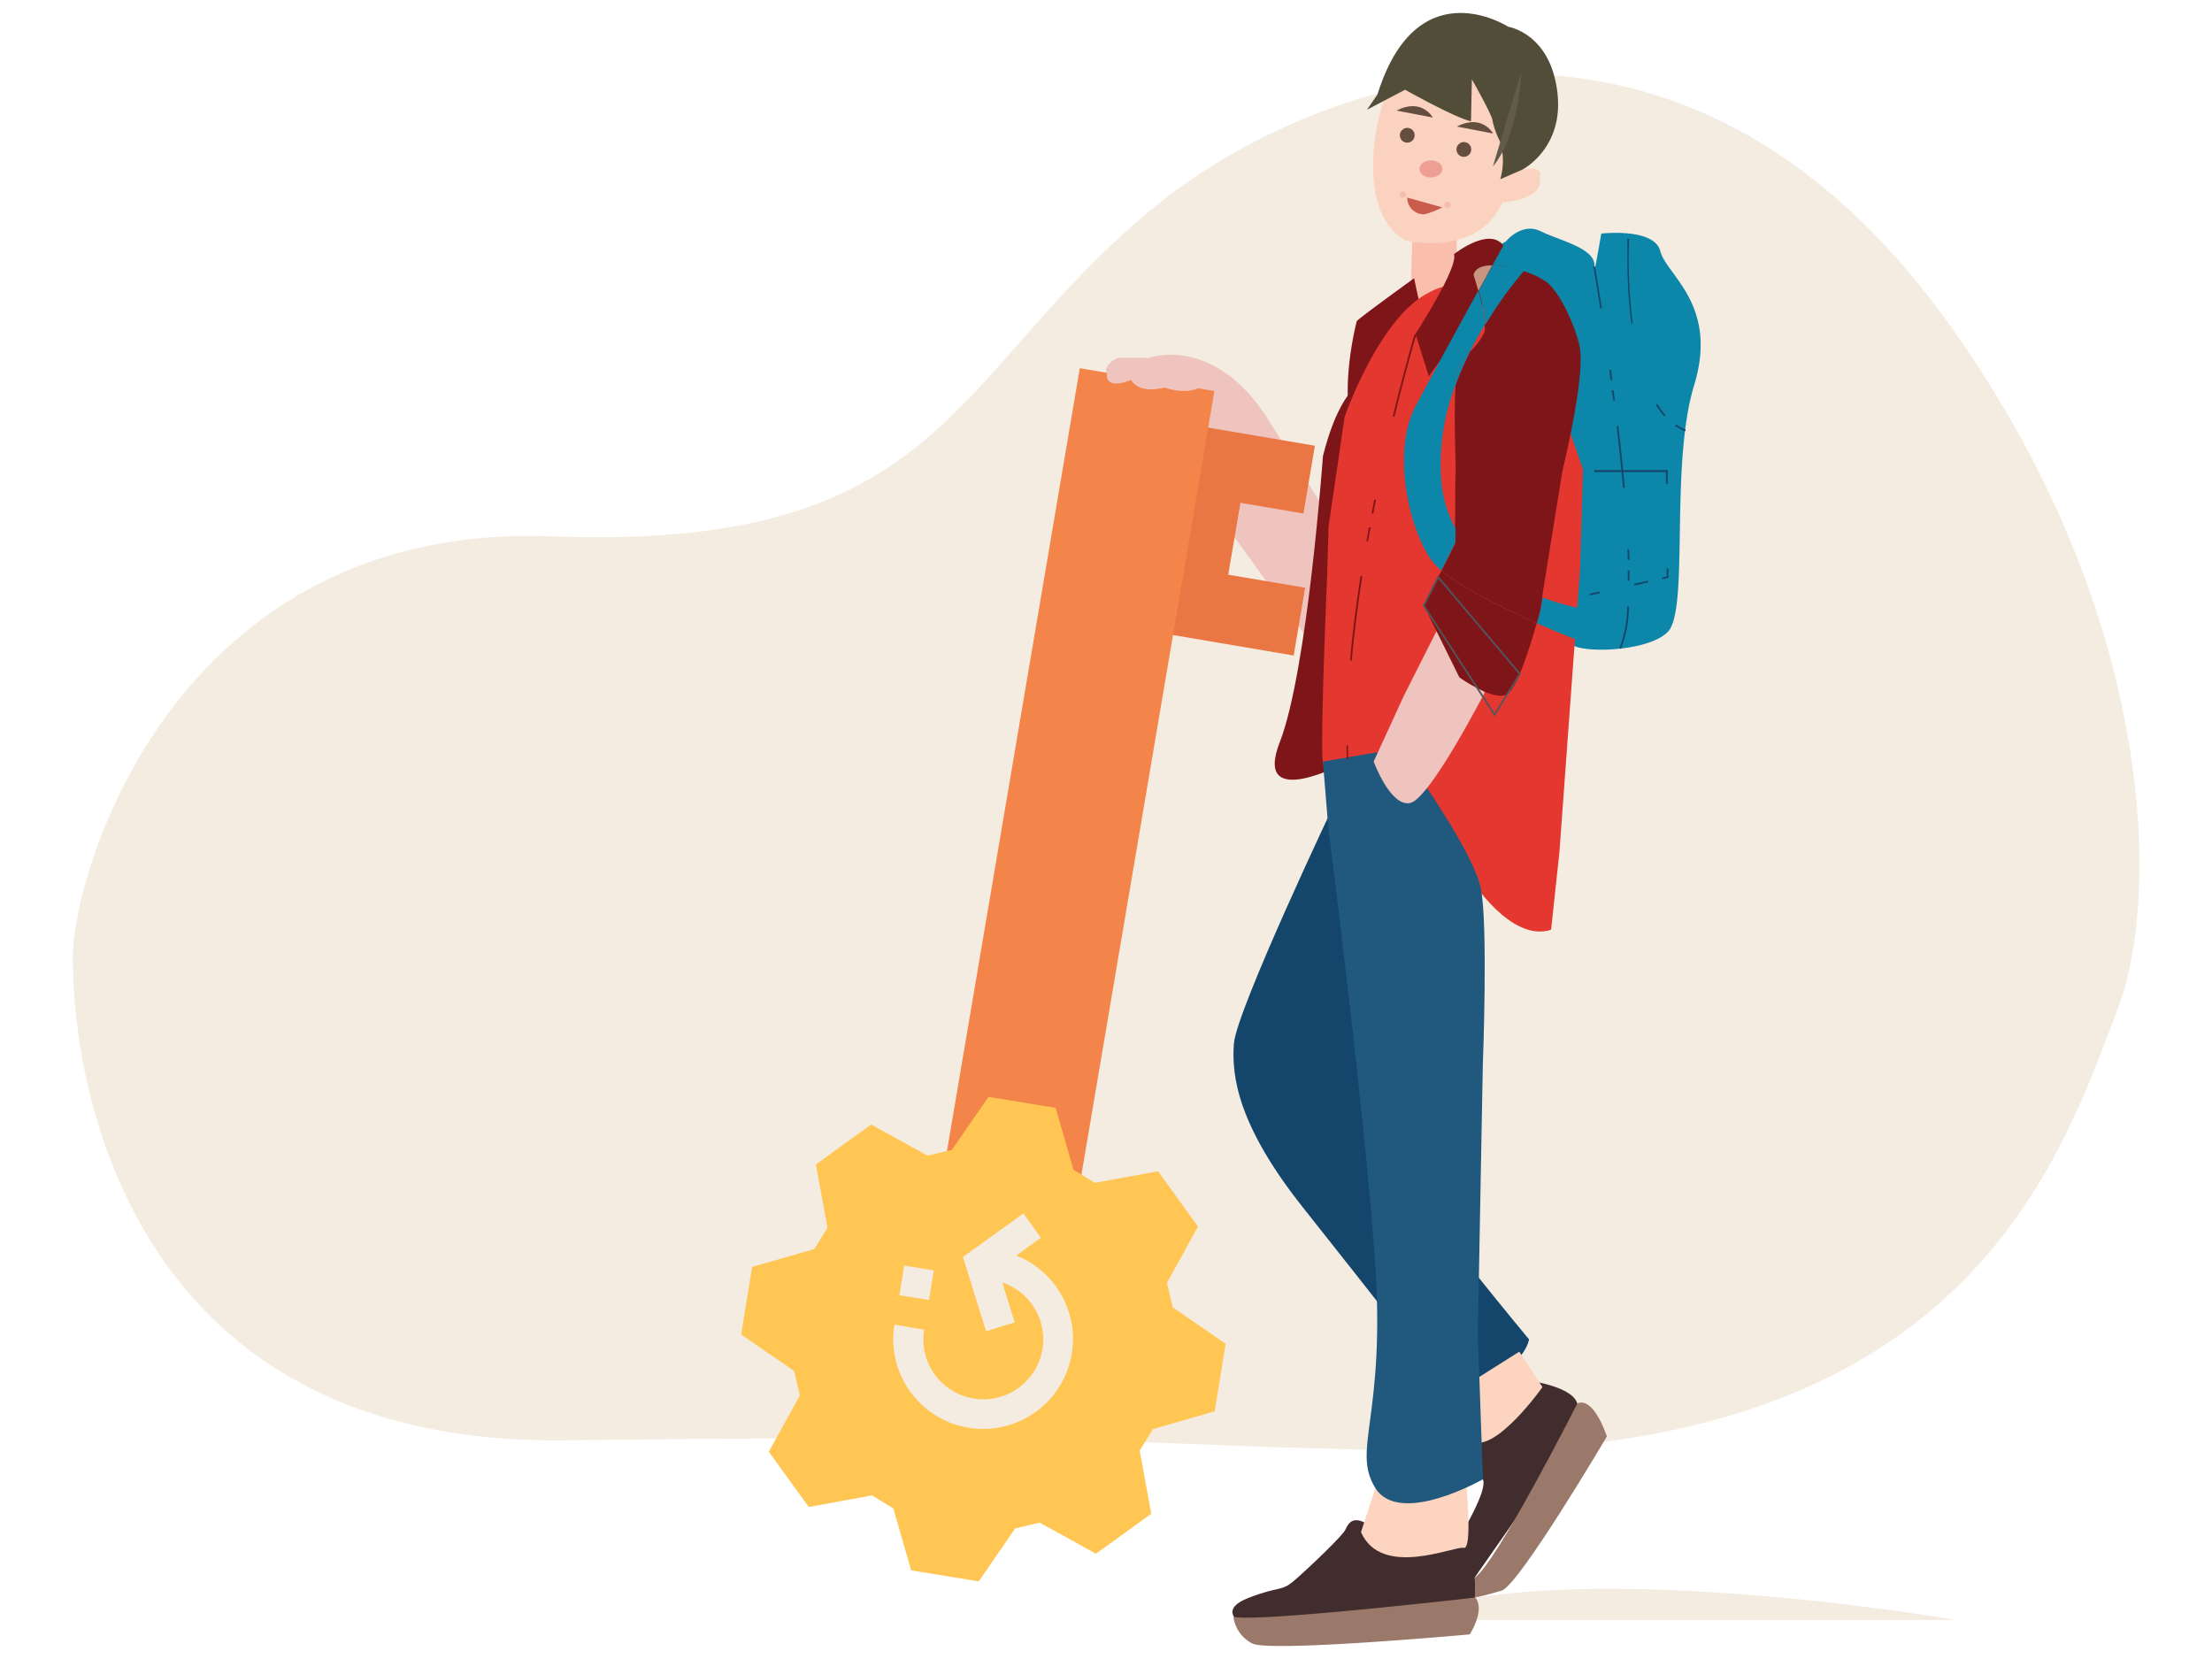 <svg xmlns="http://www.w3.org/2000/svg" id="f46a9ad2-4052-411d-b711-12b7d967ae1f" data-name="f06401a2-d3e8-4001-b6e5-b31775b68964" viewBox="0 0 320 240"><title>reset-password-icon</title><path fill="#f4ece0" d="M306.56,145.37c5.59-14.91,5.94-55.46-24.21-97.95C241.6-10,187.89,13,167.45,29.59c-30.16,24.44-30.16,50.19-87.6,48-54.24-2.09-69.32,48.21-69.32,61,0,20.25,9.46,70.44,70.87,69.77,90.21-1,75.41.68,125.68,1.54C283.89,211.18,297.73,168.91,306.56,145.37Z"/><polygon fill="#fabfac" points="210.73 50.56 210.73 33.69 204.3 34.8 203.83 50.56 210.73 50.56"/><path fill="#fbd2c0" d="M199.69,16.16s-4,14,3.59,18.64c0,0,10.43,2.55,14.08-5.52,0,0,6.08-.31,5.39-3.61,0,0,.76-1.91-2.49-1.08l-1.93-6.35-3-7.6-4.56-1h-7.31S200.39,12.75,199.69,16.16Z"/><path fill="#524d38" d="M218.18,3.87S205-4.69,199.27,13.67l-1.52,2.21,5.52-2.9s7.25,4.08,9.53,4.56l.13-6.07s3.1,5.46,3,6.07a12.45,12.45,0,0,0,1.11,3,9.87,9.87,0,0,1,0,5.39l3.17-1.38s6.8-3.43,4.84-12.7C223.57,4.69,218.18,3.87,218.18,3.87Z"/><path fill="#644e40" d="M207.28,17s-1.59-2.9-5.25-1Z"/><circle cx="203.58" cy="19.57" r="1.07" fill="#644e40"/><ellipse cx="207" cy="24.44" fill="#ef9e94" rx="1.66" ry="1.24"/><path fill="#ca5c4c" d="M203.58,28.58,208.66,30a13.55,13.55,0,0,1-2.54,1,2.4,2.4,0,0,1-2.54-2.26Z"/><path fill="#644e40" d="M216,19.31s-1.59-2.9-5.24-1Z"/><circle cx="211.77" cy="21.62" r="1.07" fill="#644e40"/><path fill="#625b4b" d="M220.09,10.37s-.32,9.2-4.12,13.71Z"/><circle cx="209.4" cy="29.64" r=".46" fill="#f5beab"/><circle cx="202.97" cy="28.17" r=".46" fill="#f5beab"/><path fill="#f4ece0" d="M201.55,234.36H283S224.55,224.2,201.55,234.36Z"/><path fill="#efc4be" d="M166.21,51.77s9.44-3.5,17.31,9L182,69.08l-7.5-5.58L172,61.42Z"/><polygon fill="#efc4be" points="191.38 73.31 183.52 60.8 176.34 74.6 188.62 91.6 191.38 73.31"/><path fill="#0c86a9" d="M217.79,35s2.28-2.93,5.11-1.54,8,2.47,7.75,5.09,1-4.76,1-4.76,7.68-.89,8.54,2.55,8.46,7.74,4.89,19.4-.65,32.61-3.84,35.71-13.87,3.06-14,1.49a20.89,20.89,0,0,1,.51-4.46S227.53,74,225.62,69A62.41,62.41,0,0,0,221,59.6s-4.13-10.14-3.5-13.07S214.93,35.84,217.79,35Z"/><polygon fill="#ea7644" points="179.45 72.74 188.56 74.29 190.22 64.48 172.01 61.39 170.35 71.2 172.36 71.54 169.71 87.18 169.71 87.18 168.94 91.74 187.15 94.83 188.81 85.02 177.68 83.14 179.45 72.74"/><path fill="#7e1518" d="M191.38,66s-2.22,31.05-6.24,41.36,9.84,2.8,9.84,2.8l6-55.74S195,51.53,191.38,66Z"/><rect width="115.85" height="19.75" x="98.33" y="102.15" fill="#f4854a" transform="translate(19.67 247.34) rotate(-80.37)"/><path fill="#7e1518" d="M203.66,40.92s-7.32,5.29-7.39,5.56A46.25,46.25,0,0,0,195,55c-.16,4.17.32,3.85.32,3.85l6.1-11.21,4.15-2.73-1-4.66Z"/><path fill="#e4372f" d="M192,82.93s-1,23.32-.65,27.24,11.14,2.28,11.14,2.28l2.75-.16,8.9-9.93L223.9,90.9l3.32-10.83-.27-13-8.24-23.23a10.35,10.35,0,0,0-12.19-1.41c-7.11,3.76-12,17.88-12,17.88L192.2,76.15Z"/><path fill="#14466c" d="M193.11,116.13s-14.24,30-14.61,34.85.7,12,10,23.71,21.32,27.08,21.32,27.08,10.1-2.62,11.39-8c0,0-14.59-17.51-15.5-20.2S202,143.39,202,143.39Z"/><path fill="#412d2d" d="M179.53,234.84s-3.41-1.93,1.08-3.68,4.71-.87,6.59-2.48,7-6.46,7.43-7.39,1.15-2.38,3.9-.32,4.33,4.15,5.49,4.13,2.87-2.94,4.77-3.3,3.46-.84,4.17,3.54.47,5.78.47,5.78S186.26,236,179.53,234.84Z"/><path fill="#9b796a" d="M212.62,236.44s2.28-3.51.81-5.33c0,0-31.42,3.61-35,2.79a5.09,5.09,0,0,0,2.72,3.85C183.67,239.07,212.62,236.44,212.62,236.44Z"/><path fill="#412d2d" d="M221.69,199.82s5.81.84,6.49,3.22-3.4,8.45-4.69,10.49-10.16,14.69-10.16,14.69l-2.94-4.61s5-7.88,4.12-9.62a30.68,30.68,0,0,1-1.55-5.41S222.19,205.87,221.69,199.82Z"/><path fill="#9b796a" d="M232.46,207.81s-1.85-5.81-4.27-4.78c0,0-11.8,23.26-14.84,25.17l.09,2.9s1.3-.25,3.8-1S232.46,207.81,232.46,207.81Z"/><path fill="#fcd4c0" d="M196.89,221.65l2.09-6.4,13.1-.78s1,9.76-.34,9.45S199.88,228.4,196.89,221.65Z"/><path fill="#fcd4c0" d="M219.79,195.54l3.35,5.13s-6.65,9.41-10.16,7.9.25-8.89.25-8.89Z"/><path fill="#e4372f" d="M224.39,134.5l1.2-11.18,3-41.12L229,67.9l-3.83-11.06L210.86,92.08l-9.66,13.55L212.68,127S218.52,136.43,224.39,134.5Z"/><path fill="#20587e" d="M192.19,120.08l-.81-9.91s9.91-1.74,11.14-1.82,2.75,3.94,2.75,3.94,7.82,11.08,8.93,16.11.31,25.75.31,25.75L213.79,193l.74,21s-12.05,6.88-15.56,1.27,1.59-10.24-.08-33.24S192.19,120.08,192.19,120.08Z"/><path fill="#7e1518" d="M210.34,36.77s5.76-4.58,7.53-.61-4.36,8.91-4.36,8.91l-6.81,9.36-1.93-6.13S211,38.71,210.34,36.77Z"/><path fill="#efc4be" d="M207.81,91.31l-4.72,9.34-4.37,9.52s2.42,6.6,5.28,6,10.79-16,10.79-16Z"/><path fill="#7e1518" d="M194.84,109.87c0-.65-.05-1.34-.06-2.05H195c0,.71,0,1.4.05,2Zm.71-14.32h-.25c.34-3.81.85-7.92,1.52-12.21h.26C196.41,87.63,195.9,91.74,195.55,95.55Zm2.37-17.25h-.25l.36-2h.26C198.16,77,198,77.62,197.92,78.3Zm.75-4h-.25l.39-2,.25,0Zm3.07-14-.25-.06c1.73-7.13,3.14-11.87,3.16-11.91l.24.07s-1.42,4.73-3.15,11.85Z"/><path fill="#50565c" d="M218.05,83.53a6.09,6.09,0,0,0-2.64-4.24,6.75,6.75,0,0,0-4.83-.59l-.07-.25a6.9,6.9,0,0,1,5,.62,6.33,6.33,0,0,1,2.76,4.4Z"/><path fill="#14466c" d="M231.49,44.6c-.55-3.68-1-6-1-6.06h.25s.41,2.38,1,6.07Z"/><path fill="#14466c" d="M233.36,57.94c-.06-.5-.13-1-.19-1.48h.25c.07.49.13,1,.2,1.48ZM233,55c-.06-.51-.13-1-.2-1.49h.26c.06.49.13,1,.2,1.48Z"/><path fill="#14466c" d="M235.48,84V82.51h.25V84Zm0-3q0-.73-.06-1.5h.26q0,.77.06,1.5Zm-.68-10.45c-.25-2.76-.56-5.77-.93-8.94h.25c.37,3.17.69,6.18.94,8.94Z"/><path fill="#14466c" d="M234.51,93.86l-.23-.11a17.1,17.1,0,0,0,1.11-6h.26A17.46,17.46,0,0,1,234.51,93.86Z"/><path fill="#14466c" d="M230,86.14l-.06-.25,1.45-.32.06.25Zm6.44-1.44v-.25l2-.45v.25Zm4-.9v-.25l.67-.15V82.25h.26V83.6Zm.83-13.8H241V68.29H230.66V68h10.61Z"/><path fill="#14466c" d="M243.77,62.39a7.19,7.19,0,0,1-1.45-.77l.15-.21a6.62,6.62,0,0,0,1.39.74Zm-3-2.15a11.68,11.68,0,0,1-1.23-1.66l.22-.14a11.21,11.21,0,0,0,1.2,1.63ZM236,46.84a75,75,0,0,1-.58-9.48V34.53h.26s-.06,1.1-.06,2.81a74.41,74.41,0,0,0,.58,9.44Z"/><path fill="none" d="M214.85,46.93c-.74,1.22-1.49,2.54-2.19,3.94a9.21,9.21,0,0,0,2.09-2.82A3.24,3.24,0,0,0,214.85,46.93Z"/><path fill="none" d="M210.58,55.66a32.1,32.1,0,0,0-2.09,13.85,17.57,17.57,0,0,0,2.07,7c0-2.68.06-7.08.08-7.89C210.66,67.61,210.28,59.82,210.58,55.66Z"/><path fill="#7e1518" d="M214.75,48.05a9.33,9.33,0,0,1-2.09,2.82,49.49,49.49,0,0,0-2.08,4.79c-.31,4.16.07,12,0,12.92s-.06,5.21-.08,7.89c2.91,5.36,8.24,8.34,12.57,10L226,68.26s3.28-13.36,2.57-17.81c-.42-2.63-2.68-7.86-4.73-9.57a11.58,11.58,0,0,0-3.45-1.66A58.52,58.52,0,0,0,214.78,47,2.86,2.86,0,0,1,214.75,48.05Z"/><path fill="#7e1518" d="M206,87.62,211.12,98s4.79,3.43,6.83,2.48c1.48-.7,3.42-7,4.35-10.32-4.7-2.08-10.68-5-13.76-7.62Z"/><path fill="#ca9580" d="M213.18,39.79s.32,1,.69,2.3c.76-1.38,1.46-2.64,2-3.71C214.48,38.38,213.38,38.77,213.18,39.79Z"/><path fill="#0c86a9" d="M220.46,39.19l.73-.83-3.4-3.4s-.73,1.34-1.88,3.41A16,16,0,0,1,220.46,39.19Z"/><path fill="#0c86a9" d="M210.56,76.47a17.78,17.78,0,0,1-2.07-7,32.1,32.1,0,0,1,2.09-13.85,9.35,9.35,0,0,1,.36-2.23,8.49,8.49,0,0,1,1.72-2.55c.71-1.4,1.45-2.72,2.19-3.94a25.85,25.85,0,0,0-1-4.84c-3.08,5.61-7.17,13.08-9.1,16.78-3.33,6.36-1.09,17.21,2.23,22.06a9.15,9.15,0,0,0,1.55,1.62l2-4S210.55,77.7,210.56,76.47Z"/><path fill="#0c86a9" d="M229.92,88.22a33.8,33.8,0,0,1-6.79-1.79l-.27,1.66s-.2.83-.55,2.06C226,91.79,229,92.91,229,92.91Z"/><path fill="#0c86a9" d="M220.46,39.19a15.23,15.23,0,0,0-4.54-.82l-2,3.71a25.85,25.85,0,0,1,1,4.84A57,57,0,0,1,220.46,39.19Z"/><path fill="#0c86a9" d="M210.94,53.42a9.44,9.44,0,0,0-.36,2.23,49.49,49.49,0,0,1,2.08-4.79A8.73,8.73,0,0,0,210.94,53.42Z"/><path fill="#7e1518" d="M223.13,86.43c-4.33-1.62-9.66-4.61-12.57-10v2.1l-2,4c3.08,2.61,9.06,5.53,13.76,7.62.35-1.23.55-2.06.55-2.06Z"/><path fill="#50565c" d="M216.21,103.62l-.11-.17L205.83,87.62l2.2-4.35,12,14.2Zm-10.09-16,10.09,15.53,3.51-5.65L208.08,83.73Z"/><path fill="#efc4be" d="M160.13,54.05s-.45,2.5,3.51.91c0,0,.84,2.06,4.85,1.11,0,0,3,1.1,5,0a3.82,3.82,0,0,0,2.19-2.57l-5.19-1.42-4.84-.33H161.8S159.44,52.72,160.13,54.05Z"/><line x1="204" x2="209.51" y1="116.13" y2="214.62" fill="none"/><path fill="#ffc653" d="M108.81,183.28l-1.59,9.77,7.66,5.28.84,3.54-4.5,8.14,5.78,8,9.16-1.68,3.08,1.91,2.58,8.94,9.77,1.59,5.28-7.67,3.53-.83,8.15,4.5,8-5.78-1.68-9.15,1.91-3.09,8.94-2.58,1.59-9.77-7.66-5.28-.83-3.54,4.49-8.14-5.78-8-9.15,1.68-3.09-1.91-2.58-8.94L143,158.68l-5.28,7.66-3.54.84-8.15-4.5-8,5.78,1.68,9.15-1.91,3.09Zm22-.2,4.28.7-.7,4.28-4.28-.69Zm2.89,9.27A8.67,8.67,0,1,0,145,185.54l1.79,5.76-4.14,1.29-3.34-10.75,8.74-6.3,2.53,3.53-3.57,2.56a13,13,0,1,1-17.62,10Z"/></svg>